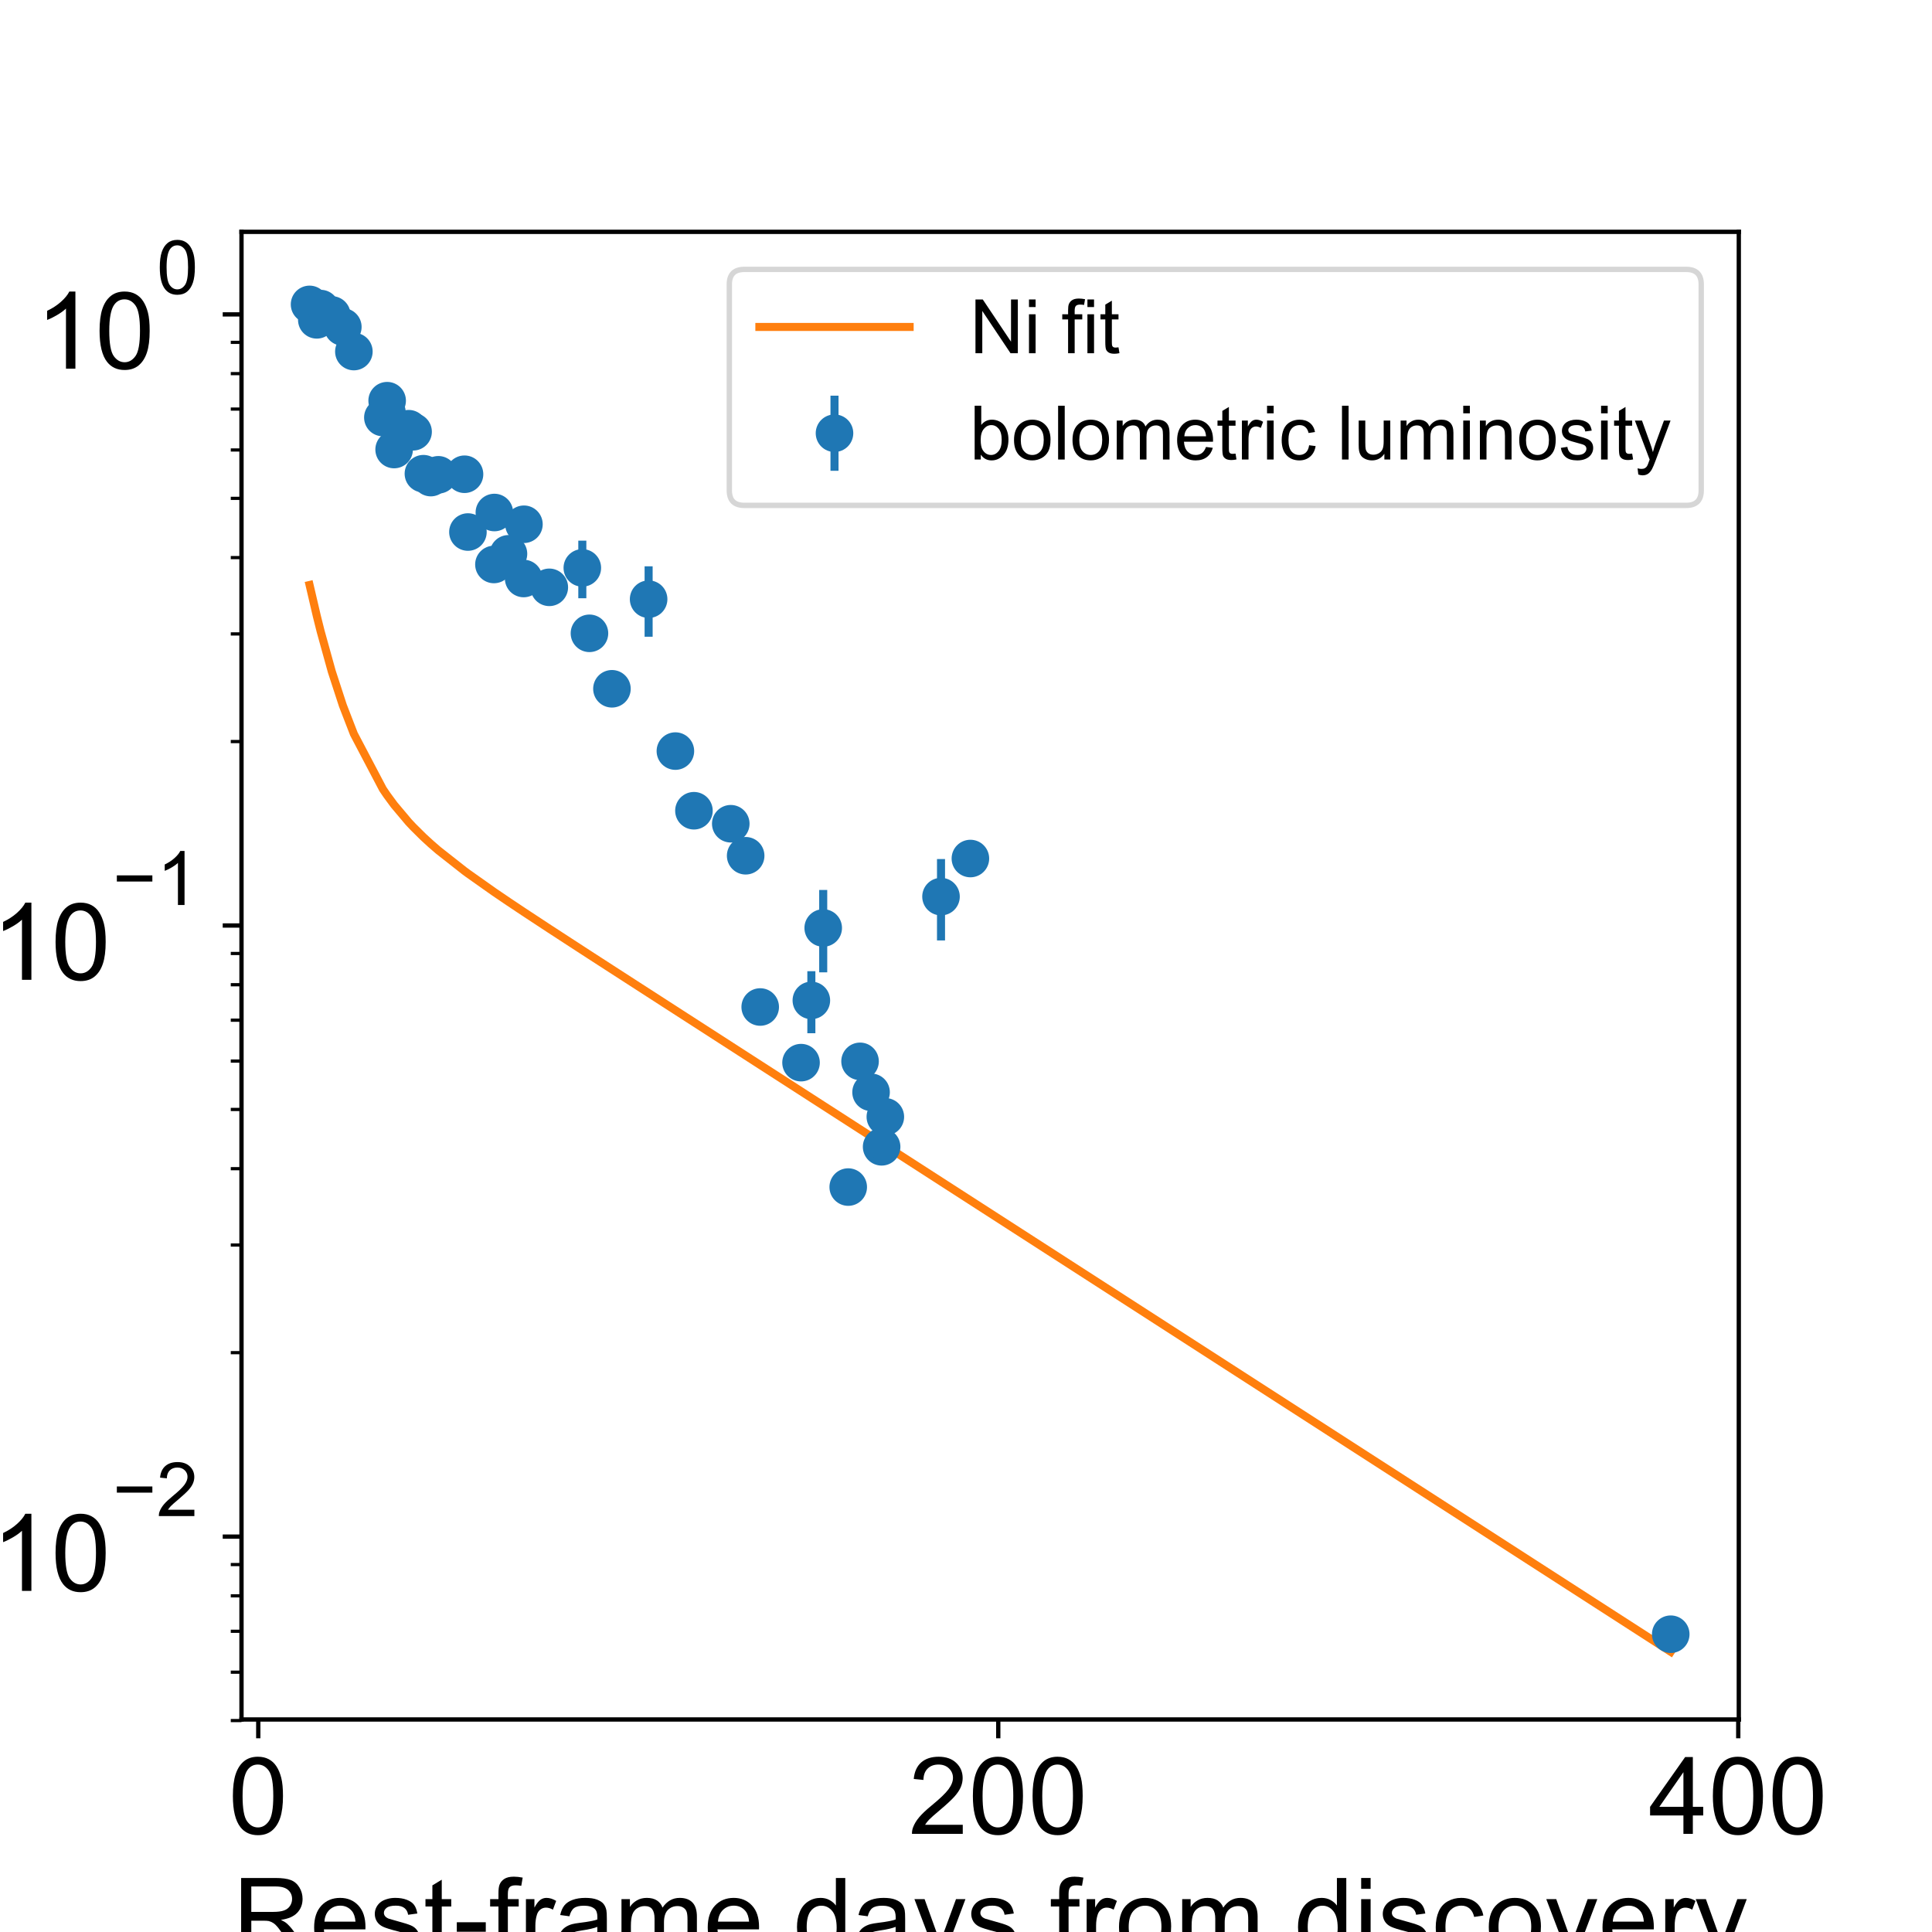 <?xml version="1.0" encoding="utf-8" standalone="no"?>
<!DOCTYPE svg PUBLIC "-//W3C//DTD SVG 1.1//EN"
  "http://www.w3.org/Graphics/SVG/1.1/DTD/svg11.dtd">
<!-- Created with matplotlib (https://matplotlib.org/) -->
<svg height="360pt" version="1.1" viewBox="0 0 360 360" width="360pt" xmlns="http://www.w3.org/2000/svg" xmlns:xlink="http://www.w3.org/1999/xlink">
 <defs>
  <style type="text/css">
*{stroke-linecap:butt;stroke-linejoin:round;}
  </style>
 </defs>
 <g id="figure_1">
  <g id="patch_1">
   <path d="M 0 360 
L 360 360 
L 360 0 
L 0 0 
z
" style="fill:#ffffff;"/>
  </g>
  <g id="axes_1">
   <g id="patch_2">
    <path d="M 45 320.4 
L 324 320.4 
L 324 43.2 
L 45 43.2 
z
" style="fill:#ffffff;"/>
   </g>
   <g id="matplotlib.axis_1">
    <g id="xtick_1">
     <g id="line2d_1">
      <defs>
       <path d="M 0 0 
L 0 3.5 
" id="mf3ae9369d7" style="stroke:#000000;stroke-width:0.8;"/>
      </defs>
      <g>
       <use style="stroke:#000000;stroke-width:0.8;" x="48.124" xlink:href="#mf3ae9369d7" y="320.4"/>
      </g>
     </g>
     <g id="text_1">
      <!-- 0 -->
      <defs>
       <path d="M 4.156 35.297 
Q 4.156 48 6.766 55.734 
Q 9.375 63.484 14.516 67.672 
Q 19.672 71.875 27.484 71.875 
Q 33.25 71.875 37.594 69.547 
Q 41.938 67.234 44.766 62.859 
Q 47.609 58.5 49.219 52.219 
Q 50.828 45.953 50.828 35.297 
Q 50.828 22.703 48.234 14.969 
Q 45.656 7.234 40.5 3 
Q 35.359 -1.219 27.484 -1.219 
Q 17.141 -1.219 11.234 6.203 
Q 4.156 15.141 4.156 35.297 
z
M 13.188 35.297 
Q 13.188 17.672 17.312 11.828 
Q 21.438 6 27.484 6 
Q 33.547 6 37.672 11.859 
Q 41.797 17.719 41.797 35.297 
Q 41.797 52.984 37.672 58.781 
Q 33.547 64.594 27.391 64.594 
Q 21.344 64.594 17.719 59.469 
Q 13.188 52.938 13.188 35.297 
z
" id="ArialMT-48"/>
      </defs>
      <g transform="translate(42.564 341.716)scale(0.2 -0.2)">
       <use xlink:href="#ArialMT-48"/>
      </g>
     </g>
    </g>
    <g id="xtick_2">
     <g id="line2d_2">
      <g>
       <use style="stroke:#000000;stroke-width:0.8;" x="186.011" xlink:href="#mf3ae9369d7" y="320.4"/>
      </g>
     </g>
     <g id="text_2">
      <!-- 200 -->
      <defs>
       <path d="M 50.344 8.453 
L 50.344 0 
L 3.031 0 
Q 2.938 3.172 4.047 6.109 
Q 5.859 10.938 9.828 15.625 
Q 13.812 20.312 21.344 26.469 
Q 33.016 36.031 37.109 41.625 
Q 41.219 47.219 41.219 52.203 
Q 41.219 57.422 37.469 61 
Q 33.734 64.594 27.734 64.594 
Q 21.391 64.594 17.578 60.781 
Q 13.766 56.984 13.719 50.25 
L 4.688 51.172 
Q 5.609 61.281 11.656 66.578 
Q 17.719 71.875 27.938 71.875 
Q 38.234 71.875 44.234 66.156 
Q 50.25 60.453 50.25 52 
Q 50.25 47.703 48.484 43.547 
Q 46.734 39.406 42.656 34.812 
Q 38.578 30.219 29.109 22.219 
Q 21.188 15.578 18.938 13.203 
Q 16.703 10.844 15.234 8.453 
z
" id="ArialMT-50"/>
      </defs>
      <g transform="translate(169.328 341.716)scale(0.2 -0.2)">
       <use xlink:href="#ArialMT-50"/>
       <use x="55.615" xlink:href="#ArialMT-48"/>
       <use x="111.23" xlink:href="#ArialMT-48"/>
      </g>
     </g>
    </g>
    <g id="xtick_3">
     <g id="line2d_3">
      <g>
       <use style="stroke:#000000;stroke-width:0.8;" x="323.898" xlink:href="#mf3ae9369d7" y="320.4"/>
      </g>
     </g>
     <g id="text_3">
      <!-- 400 -->
      <defs>
       <path d="M 32.328 0 
L 32.328 17.141 
L 1.266 17.141 
L 1.266 25.203 
L 33.938 71.578 
L 41.109 71.578 
L 41.109 25.203 
L 50.781 25.203 
L 50.781 17.141 
L 41.109 17.141 
L 41.109 0 
z
M 32.328 25.203 
L 32.328 57.469 
L 9.906 25.203 
z
" id="ArialMT-52"/>
      </defs>
      <g transform="translate(307.215 341.716)scale(0.2 -0.2)">
       <use xlink:href="#ArialMT-52"/>
       <use x="55.615" xlink:href="#ArialMT-48"/>
       <use x="111.23" xlink:href="#ArialMT-48"/>
      </g>
     </g>
    </g>
    <g id="text_4">
     <!-- Rest-frame days from discovery -->
     <defs>
      <path d="M 7.859 0 
L 7.859 71.578 
L 39.594 71.578 
Q 49.172 71.578 54.141 69.641 
Q 59.125 67.719 62.109 62.828 
Q 65.094 57.953 65.094 52.047 
Q 65.094 44.438 60.156 39.203 
Q 55.219 33.984 44.922 32.562 
Q 48.688 30.766 50.641 29 
Q 54.781 25.203 58.5 19.484 
L 70.953 0 
L 59.031 0 
L 49.562 14.891 
Q 45.406 21.344 42.719 24.75 
Q 40.047 28.172 37.922 29.531 
Q 35.797 30.906 33.594 31.453 
Q 31.984 31.781 28.328 31.781 
L 17.328 31.781 
L 17.328 0 
z
M 17.328 39.984 
L 37.703 39.984 
Q 44.188 39.984 47.844 41.328 
Q 51.516 42.672 53.422 45.625 
Q 55.328 48.578 55.328 52.047 
Q 55.328 57.125 51.641 60.391 
Q 47.953 63.672 39.984 63.672 
L 17.328 63.672 
z
" id="ArialMT-82"/>
      <path d="M 42.094 16.703 
L 51.172 15.578 
Q 49.031 7.625 43.219 3.219 
Q 37.406 -1.172 28.375 -1.172 
Q 17 -1.172 10.328 5.828 
Q 3.656 12.844 3.656 25.484 
Q 3.656 38.578 10.391 45.797 
Q 17.141 53.031 27.875 53.031 
Q 38.281 53.031 44.875 45.953 
Q 51.469 38.875 51.469 26.031 
Q 51.469 25.25 51.422 23.688 
L 12.75 23.688 
Q 13.234 15.141 17.578 10.594 
Q 21.922 6.062 28.422 6.062 
Q 33.25 6.062 36.672 8.594 
Q 40.094 11.141 42.094 16.703 
z
M 13.234 30.906 
L 42.188 30.906 
Q 41.609 37.453 38.875 40.719 
Q 34.672 45.797 27.984 45.797 
Q 21.922 45.797 17.797 41.75 
Q 13.672 37.703 13.234 30.906 
z
" id="ArialMT-101"/>
      <path d="M 3.078 15.484 
L 11.766 16.844 
Q 12.5 11.625 15.844 8.844 
Q 19.188 6.062 25.203 6.062 
Q 31.25 6.062 34.172 8.516 
Q 37.109 10.984 37.109 14.312 
Q 37.109 17.281 34.516 19 
Q 32.719 20.172 25.531 21.969 
Q 15.875 24.422 12.141 26.203 
Q 8.406 27.984 6.469 31.125 
Q 4.547 34.281 4.547 38.094 
Q 4.547 41.547 6.125 44.5 
Q 7.719 47.469 10.453 49.422 
Q 12.5 50.922 16.031 51.969 
Q 19.578 53.031 23.641 53.031 
Q 29.734 53.031 34.344 51.266 
Q 38.969 49.516 41.156 46.5 
Q 43.359 43.5 44.188 38.484 
L 35.594 37.312 
Q 35.016 41.312 32.203 43.547 
Q 29.391 45.797 24.266 45.797 
Q 18.219 45.797 15.625 43.797 
Q 13.031 41.797 13.031 39.109 
Q 13.031 37.406 14.109 36.031 
Q 15.188 34.625 17.484 33.688 
Q 18.797 33.203 25.25 31.453 
Q 34.578 28.953 38.25 27.359 
Q 41.938 25.781 44.031 22.75 
Q 46.141 19.734 46.141 15.234 
Q 46.141 10.844 43.578 6.953 
Q 41.016 3.078 36.172 0.953 
Q 31.344 -1.172 25.25 -1.172 
Q 15.141 -1.172 9.844 3.031 
Q 4.547 7.234 3.078 15.484 
z
" id="ArialMT-115"/>
      <path d="M 25.781 7.859 
L 27.047 0.094 
Q 23.344 -0.688 20.406 -0.688 
Q 15.625 -0.688 12.984 0.828 
Q 10.359 2.344 9.281 4.812 
Q 8.203 7.281 8.203 15.188 
L 8.203 45.016 
L 1.766 45.016 
L 1.766 51.859 
L 8.203 51.859 
L 8.203 64.703 
L 16.938 69.969 
L 16.938 51.859 
L 25.781 51.859 
L 25.781 45.016 
L 16.938 45.016 
L 16.938 14.703 
Q 16.938 10.938 17.406 9.859 
Q 17.875 8.797 18.922 8.156 
Q 19.969 7.516 21.922 7.516 
Q 23.391 7.516 25.781 7.859 
z
" id="ArialMT-116"/>
      <path d="M 3.172 21.484 
L 3.172 30.328 
L 30.172 30.328 
L 30.172 21.484 
z
" id="ArialMT-45"/>
      <path d="M 8.688 0 
L 8.688 45.016 
L 0.922 45.016 
L 0.922 51.859 
L 8.688 51.859 
L 8.688 57.375 
Q 8.688 62.594 9.625 65.141 
Q 10.891 68.562 14.078 70.672 
Q 17.281 72.797 23.047 72.797 
Q 26.766 72.797 31.25 71.922 
L 29.938 64.266 
Q 27.203 64.75 24.75 64.75 
Q 20.75 64.75 19.094 63.031 
Q 17.438 61.328 17.438 56.641 
L 17.438 51.859 
L 27.547 51.859 
L 27.547 45.016 
L 17.438 45.016 
L 17.438 0 
z
" id="ArialMT-102"/>
      <path d="M 6.5 0 
L 6.5 51.859 
L 14.406 51.859 
L 14.406 44 
Q 17.438 49.516 20 51.266 
Q 22.562 53.031 25.641 53.031 
Q 30.078 53.031 34.672 50.203 
L 31.641 42.047 
Q 28.422 43.953 25.203 43.953 
Q 22.312 43.953 20.016 42.219 
Q 17.719 40.484 16.75 37.406 
Q 15.281 32.719 15.281 27.156 
L 15.281 0 
z
" id="ArialMT-114"/>
      <path d="M 40.438 6.391 
Q 35.547 2.25 31.031 0.531 
Q 26.516 -1.172 21.344 -1.172 
Q 12.797 -1.172 8.203 3 
Q 3.609 7.172 3.609 13.672 
Q 3.609 17.484 5.344 20.625 
Q 7.078 23.781 9.891 25.688 
Q 12.703 27.594 16.219 28.562 
Q 18.797 29.25 24.031 29.891 
Q 34.672 31.156 39.703 32.906 
Q 39.75 34.719 39.75 35.203 
Q 39.75 40.578 37.25 42.781 
Q 33.891 45.75 27.25 45.75 
Q 21.047 45.75 18.094 43.578 
Q 15.141 41.406 13.719 35.891 
L 5.125 37.062 
Q 6.297 42.578 8.984 45.969 
Q 11.672 49.359 16.75 51.188 
Q 21.828 53.031 28.516 53.031 
Q 35.156 53.031 39.297 51.469 
Q 43.453 49.906 45.406 47.531 
Q 47.359 45.172 48.141 41.547 
Q 48.578 39.312 48.578 33.453 
L 48.578 21.734 
Q 48.578 9.469 49.141 6.219 
Q 49.703 2.984 51.375 0 
L 42.188 0 
Q 40.828 2.734 40.438 6.391 
z
M 39.703 26.031 
Q 34.906 24.078 25.344 22.703 
Q 19.922 21.922 17.672 20.938 
Q 15.438 19.969 14.203 18.094 
Q 12.984 16.219 12.984 13.922 
Q 12.984 10.406 15.641 8.062 
Q 18.312 5.719 23.438 5.719 
Q 28.516 5.719 32.469 7.938 
Q 36.422 10.156 38.281 14.016 
Q 39.703 17 39.703 22.797 
z
" id="ArialMT-97"/>
      <path d="M 6.594 0 
L 6.594 51.859 
L 14.453 51.859 
L 14.453 44.578 
Q 16.891 48.391 20.938 50.703 
Q 25 53.031 30.172 53.031 
Q 35.938 53.031 39.625 50.641 
Q 43.312 48.25 44.828 43.953 
Q 50.984 53.031 60.844 53.031 
Q 68.562 53.031 72.703 48.75 
Q 76.859 44.484 76.859 35.594 
L 76.859 0 
L 68.109 0 
L 68.109 32.672 
Q 68.109 37.938 67.25 40.25 
Q 66.406 42.578 64.156 43.984 
Q 61.922 45.406 58.891 45.406 
Q 53.422 45.406 49.797 41.766 
Q 46.188 38.141 46.188 30.125 
L 46.188 0 
L 37.406 0 
L 37.406 33.688 
Q 37.406 39.547 35.25 42.469 
Q 33.109 45.406 28.219 45.406 
Q 24.516 45.406 21.359 43.453 
Q 18.219 41.5 16.797 37.734 
Q 15.375 33.984 15.375 26.906 
L 15.375 0 
z
" id="ArialMT-109"/>
      <path id="ArialMT-32"/>
      <path d="M 40.234 0 
L 40.234 6.547 
Q 35.297 -1.172 25.734 -1.172 
Q 19.531 -1.172 14.328 2.25 
Q 9.125 5.672 6.266 11.797 
Q 3.422 17.922 3.422 25.875 
Q 3.422 33.641 6 39.969 
Q 8.594 46.297 13.766 49.656 
Q 18.953 53.031 25.344 53.031 
Q 30.031 53.031 33.688 51.047 
Q 37.359 49.078 39.656 45.906 
L 39.656 71.578 
L 48.391 71.578 
L 48.391 0 
z
M 12.453 25.875 
Q 12.453 15.922 16.641 10.984 
Q 20.844 6.062 26.562 6.062 
Q 32.328 6.062 36.344 10.766 
Q 40.375 15.484 40.375 25.141 
Q 40.375 35.797 36.266 40.766 
Q 32.172 45.75 26.172 45.75 
Q 20.312 45.75 16.375 40.969 
Q 12.453 36.188 12.453 25.875 
z
" id="ArialMT-100"/>
      <path d="M 6.203 -19.969 
L 5.219 -11.719 
Q 8.109 -12.5 10.25 -12.5 
Q 13.188 -12.5 14.938 -11.516 
Q 16.703 -10.547 17.828 -8.797 
Q 18.656 -7.469 20.516 -2.25 
Q 20.75 -1.516 21.297 -0.094 
L 1.609 51.859 
L 11.078 51.859 
L 21.875 21.828 
Q 23.969 16.109 25.641 9.812 
Q 27.156 15.875 29.25 21.625 
L 40.328 51.859 
L 49.125 51.859 
L 29.391 -0.875 
Q 26.219 -9.422 24.469 -12.641 
Q 22.125 -17 19.094 -19.016 
Q 16.062 -21.047 11.859 -21.047 
Q 9.328 -21.047 6.203 -19.969 
z
" id="ArialMT-121"/>
      <path d="M 3.328 25.922 
Q 3.328 40.328 11.328 47.266 
Q 18.016 53.031 27.641 53.031 
Q 38.328 53.031 45.109 46.016 
Q 51.906 39.016 51.906 26.656 
Q 51.906 16.656 48.906 10.906 
Q 45.906 5.172 40.156 2 
Q 34.422 -1.172 27.641 -1.172 
Q 16.75 -1.172 10.031 5.812 
Q 3.328 12.797 3.328 25.922 
z
M 12.359 25.922 
Q 12.359 15.969 16.703 11.016 
Q 21.047 6.062 27.641 6.062 
Q 34.188 6.062 38.531 11.031 
Q 42.875 16.016 42.875 26.219 
Q 42.875 35.844 38.5 40.797 
Q 34.125 45.75 27.641 45.75 
Q 21.047 45.75 16.703 40.812 
Q 12.359 35.891 12.359 25.922 
z
" id="ArialMT-111"/>
      <path d="M 6.641 61.469 
L 6.641 71.578 
L 15.438 71.578 
L 15.438 61.469 
z
M 6.641 0 
L 6.641 51.859 
L 15.438 51.859 
L 15.438 0 
z
" id="ArialMT-105"/>
      <path d="M 40.438 19 
L 49.078 17.875 
Q 47.656 8.938 41.812 3.875 
Q 35.984 -1.172 27.484 -1.172 
Q 16.844 -1.172 10.375 5.781 
Q 3.906 12.75 3.906 25.734 
Q 3.906 34.125 6.688 40.422 
Q 9.469 46.734 15.156 49.875 
Q 20.844 53.031 27.547 53.031 
Q 35.984 53.031 41.359 48.75 
Q 46.734 44.484 48.25 36.625 
L 39.703 35.297 
Q 38.484 40.531 35.375 43.156 
Q 32.281 45.797 27.875 45.797 
Q 21.234 45.797 17.078 41.031 
Q 12.938 36.281 12.938 25.984 
Q 12.938 15.531 16.938 10.797 
Q 20.953 6.062 27.391 6.062 
Q 32.562 6.062 36.031 9.234 
Q 39.5 12.406 40.438 19 
z
" id="ArialMT-99"/>
      <path d="M 21 0 
L 1.266 51.859 
L 10.547 51.859 
L 21.688 20.797 
Q 23.484 15.766 25 10.359 
Q 26.172 14.453 28.266 20.219 
L 39.797 51.859 
L 48.828 51.859 
L 29.203 0 
z
" id="ArialMT-118"/>
     </defs>
     <g transform="translate(43.361 364.25)scale(0.2 -0.2)">
      <use xlink:href="#ArialMT-82"/>
      <use x="72.217" xlink:href="#ArialMT-101"/>
      <use x="127.832" xlink:href="#ArialMT-115"/>
      <use x="177.832" xlink:href="#ArialMT-116"/>
      <use x="205.615" xlink:href="#ArialMT-45"/>
      <use x="238.916" xlink:href="#ArialMT-102"/>
      <use x="266.699" xlink:href="#ArialMT-114"/>
      <use x="300" xlink:href="#ArialMT-97"/>
      <use x="355.615" xlink:href="#ArialMT-109"/>
      <use x="438.916" xlink:href="#ArialMT-101"/>
      <use x="494.531" xlink:href="#ArialMT-32"/>
      <use x="522.314" xlink:href="#ArialMT-100"/>
      <use x="577.93" xlink:href="#ArialMT-97"/>
      <use x="633.545" xlink:href="#ArialMT-121"/>
      <use x="683.545" xlink:href="#ArialMT-115"/>
      <use x="733.545" xlink:href="#ArialMT-32"/>
      <use x="761.328" xlink:href="#ArialMT-102"/>
      <use x="789.111" xlink:href="#ArialMT-114"/>
      <use x="822.412" xlink:href="#ArialMT-111"/>
      <use x="878.027" xlink:href="#ArialMT-109"/>
      <use x="961.328" xlink:href="#ArialMT-32"/>
      <use x="989.111" xlink:href="#ArialMT-100"/>
      <use x="1044.727" xlink:href="#ArialMT-105"/>
      <use x="1066.943" xlink:href="#ArialMT-115"/>
      <use x="1116.943" xlink:href="#ArialMT-99"/>
      <use x="1166.943" xlink:href="#ArialMT-111"/>
      <use x="1222.559" xlink:href="#ArialMT-118"/>
      <use x="1272.559" xlink:href="#ArialMT-101"/>
      <use x="1328.174" xlink:href="#ArialMT-114"/>
      <use x="1361.475" xlink:href="#ArialMT-121"/>
     </g>
    </g>
   </g>
   <g id="matplotlib.axis_2">
    <g id="ytick_1">
     <g id="line2d_4">
      <defs>
       <path d="M 0 0 
L -3.5 0 
" id="m40a8a425b5" style="stroke:#000000;stroke-width:0.8;"/>
      </defs>
      <g>
       <use style="stroke:#000000;stroke-width:0.8;" x="45" xlink:href="#m40a8a425b5" y="286.324"/>
      </g>
     </g>
     <g id="text_5">
      <!-- $\mathdefault{10^{-2}}$ -->
      <defs>
       <path d="M 37.25 0 
L 28.469 0 
L 28.469 56 
Q 25.297 52.984 20.141 49.953 
Q 14.984 46.922 10.891 45.406 
L 10.891 53.906 
Q 18.266 57.375 23.781 62.297 
Q 29.297 67.234 31.594 71.875 
L 37.25 71.875 
z
" id="ArialMT-49"/>
       <path d="M 52.828 31.203 
L 5.562 31.203 
L 5.562 39.406 
L 52.828 39.406 
z
" id="ArialMT-8722"/>
      </defs>
      <g transform="translate(-1.6 296.637)scale(0.2 -0.2)">
       <use transform="translate(0 0.994)" xlink:href="#ArialMT-49"/>
       <use transform="translate(55.615 0.994)" xlink:href="#ArialMT-48"/>
       <use transform="translate(112.973 70.688)scale(0.7)" xlink:href="#ArialMT-8722"/>
       <use transform="translate(153.852 70.688)scale(0.7)" xlink:href="#ArialMT-50"/>
      </g>
     </g>
    </g>
    <g id="ytick_2">
     <g id="line2d_5">
      <g>
       <use style="stroke:#000000;stroke-width:0.8;" x="45" xlink:href="#m40a8a425b5" y="172.454"/>
      </g>
     </g>
     <g id="text_6">
      <!-- $\mathdefault{10^{-1}}$ -->
      <g transform="translate(-1.6 182.767)scale(0.2 -0.2)">
       <use transform="translate(0 0.994)" xlink:href="#ArialMT-49"/>
       <use transform="translate(55.615 0.994)" xlink:href="#ArialMT-48"/>
       <use transform="translate(112.973 70.688)scale(0.7)" xlink:href="#ArialMT-8722"/>
       <use transform="translate(153.852 70.688)scale(0.7)" xlink:href="#ArialMT-49"/>
      </g>
     </g>
    </g>
    <g id="ytick_3">
     <g id="line2d_6">
      <g>
       <use style="stroke:#000000;stroke-width:0.8;" x="45" xlink:href="#m40a8a425b5" y="58.584"/>
      </g>
     </g>
     <g id="text_7">
      <!-- $\mathdefault{10^{0}}$ -->
      <g transform="translate(6.6 68.897)scale(0.2 -0.2)">
       <use transform="translate(0 0.994)" xlink:href="#ArialMT-49"/>
       <use transform="translate(55.615 0.994)" xlink:href="#ArialMT-48"/>
       <use transform="translate(112.973 70.688)scale(0.7)" xlink:href="#ArialMT-48"/>
      </g>
     </g>
    </g>
    <g id="ytick_4">
     <g id="line2d_7">
      <defs>
       <path d="M 0 0 
L -2 0 
" id="m609a74528f" style="stroke:#000000;stroke-width:0.6;"/>
      </defs>
      <g>
       <use style="stroke:#000000;stroke-width:0.6;" x="45" xlink:href="#m609a74528f" y="320.603"/>
      </g>
     </g>
    </g>
    <g id="ytick_5">
     <g id="line2d_8">
      <g>
       <use style="stroke:#000000;stroke-width:0.6;" x="45" xlink:href="#m609a74528f" y="311.586"/>
      </g>
     </g>
    </g>
    <g id="ytick_6">
     <g id="line2d_9">
      <g>
       <use style="stroke:#000000;stroke-width:0.6;" x="45" xlink:href="#m609a74528f" y="303.963"/>
      </g>
     </g>
    </g>
    <g id="ytick_7">
     <g id="line2d_10">
      <g>
       <use style="stroke:#000000;stroke-width:0.6;" x="45" xlink:href="#m609a74528f" y="297.36"/>
      </g>
     </g>
    </g>
    <g id="ytick_8">
     <g id="line2d_11">
      <g>
       <use style="stroke:#000000;stroke-width:0.6;" x="45" xlink:href="#m609a74528f" y="291.535"/>
      </g>
     </g>
    </g>
    <g id="ytick_9">
     <g id="line2d_12">
      <g>
       <use style="stroke:#000000;stroke-width:0.6;" x="45" xlink:href="#m609a74528f" y="252.046"/>
      </g>
     </g>
    </g>
    <g id="ytick_10">
     <g id="line2d_13">
      <g>
       <use style="stroke:#000000;stroke-width:0.6;" x="45" xlink:href="#m609a74528f" y="231.994"/>
      </g>
     </g>
    </g>
    <g id="ytick_11">
     <g id="line2d_14">
      <g>
       <use style="stroke:#000000;stroke-width:0.6;" x="45" xlink:href="#m609a74528f" y="217.768"/>
      </g>
     </g>
    </g>
    <g id="ytick_12">
     <g id="line2d_15">
      <g>
       <use style="stroke:#000000;stroke-width:0.6;" x="45" xlink:href="#m609a74528f" y="206.733"/>
      </g>
     </g>
    </g>
    <g id="ytick_13">
     <g id="line2d_16">
      <g>
       <use style="stroke:#000000;stroke-width:0.6;" x="45" xlink:href="#m609a74528f" y="197.716"/>
      </g>
     </g>
    </g>
    <g id="ytick_14">
     <g id="line2d_17">
      <g>
       <use style="stroke:#000000;stroke-width:0.6;" x="45" xlink:href="#m609a74528f" y="190.093"/>
      </g>
     </g>
    </g>
    <g id="ytick_15">
     <g id="line2d_18">
      <g>
       <use style="stroke:#000000;stroke-width:0.6;" x="45" xlink:href="#m609a74528f" y="183.489"/>
      </g>
     </g>
    </g>
    <g id="ytick_16">
     <g id="line2d_19">
      <g>
       <use style="stroke:#000000;stroke-width:0.6;" x="45" xlink:href="#m609a74528f" y="177.665"/>
      </g>
     </g>
    </g>
    <g id="ytick_17">
     <g id="line2d_20">
      <g>
       <use style="stroke:#000000;stroke-width:0.6;" x="45" xlink:href="#m609a74528f" y="138.176"/>
      </g>
     </g>
    </g>
    <g id="ytick_18">
     <g id="line2d_21">
      <g>
       <use style="stroke:#000000;stroke-width:0.6;" x="45" xlink:href="#m609a74528f" y="118.124"/>
      </g>
     </g>
    </g>
    <g id="ytick_19">
     <g id="line2d_22">
      <g>
       <use style="stroke:#000000;stroke-width:0.6;" x="45" xlink:href="#m609a74528f" y="103.898"/>
      </g>
     </g>
    </g>
    <g id="ytick_20">
     <g id="line2d_23">
      <g>
       <use style="stroke:#000000;stroke-width:0.6;" x="45" xlink:href="#m609a74528f" y="92.862"/>
      </g>
     </g>
    </g>
    <g id="ytick_21">
     <g id="line2d_24">
      <g>
       <use style="stroke:#000000;stroke-width:0.6;" x="45" xlink:href="#m609a74528f" y="83.846"/>
      </g>
     </g>
    </g>
    <g id="ytick_22">
     <g id="line2d_25">
      <g>
       <use style="stroke:#000000;stroke-width:0.6;" x="45" xlink:href="#m609a74528f" y="76.223"/>
      </g>
     </g>
    </g>
    <g id="ytick_23">
     <g id="line2d_26">
      <g>
       <use style="stroke:#000000;stroke-width:0.6;" x="45" xlink:href="#m609a74528f" y="69.619"/>
      </g>
     </g>
    </g>
    <g id="ytick_24">
     <g id="line2d_27">
      <g>
       <use style="stroke:#000000;stroke-width:0.6;" x="45" xlink:href="#m609a74528f" y="63.794"/>
      </g>
     </g>
    </g>
    <g id="text_8">
     <!-- bolometric luminosity (10^43 erg/s) -->
     <defs>
      <path d="M 14.703 0 
L 6.547 0 
L 6.547 71.578 
L 15.328 71.578 
L 15.328 46.047 
Q 20.906 53.031 29.547 53.031 
Q 34.328 53.031 38.594 51.094 
Q 42.875 49.172 45.625 45.672 
Q 48.391 42.188 49.953 37.25 
Q 51.516 32.328 51.516 26.703 
Q 51.516 13.375 44.922 6.094 
Q 38.328 -1.172 29.109 -1.172 
Q 19.922 -1.172 14.703 6.5 
z
M 14.594 26.312 
Q 14.594 17 17.141 12.844 
Q 21.297 6.062 28.375 6.062 
Q 34.125 6.062 38.328 11.062 
Q 42.531 16.062 42.531 25.984 
Q 42.531 36.141 38.5 40.969 
Q 34.469 45.797 28.766 45.797 
Q 23 45.797 18.797 40.797 
Q 14.594 35.797 14.594 26.312 
z
" id="ArialMT-98"/>
      <path d="M 6.391 0 
L 6.391 71.578 
L 15.188 71.578 
L 15.188 0 
z
" id="ArialMT-108"/>
      <path d="M 40.578 0 
L 40.578 7.625 
Q 34.516 -1.172 24.125 -1.172 
Q 19.531 -1.172 15.547 0.578 
Q 11.578 2.344 9.641 5 
Q 7.719 7.672 6.938 11.531 
Q 6.391 14.109 6.391 19.734 
L 6.391 51.859 
L 15.188 51.859 
L 15.188 23.094 
Q 15.188 16.219 15.719 13.812 
Q 16.547 10.359 19.234 8.375 
Q 21.922 6.391 25.875 6.391 
Q 29.828 6.391 33.297 8.422 
Q 36.766 10.453 38.203 13.938 
Q 39.656 17.438 39.656 24.078 
L 39.656 51.859 
L 48.438 51.859 
L 48.438 0 
z
" id="ArialMT-117"/>
      <path d="M 6.594 0 
L 6.594 51.859 
L 14.5 51.859 
L 14.5 44.484 
Q 20.219 53.031 31 53.031 
Q 35.688 53.031 39.625 51.344 
Q 43.562 49.656 45.516 46.922 
Q 47.469 44.188 48.25 40.438 
Q 48.734 37.984 48.734 31.891 
L 48.734 0 
L 39.938 0 
L 39.938 31.547 
Q 39.938 36.922 38.906 39.578 
Q 37.891 42.234 35.281 43.812 
Q 32.672 45.406 29.156 45.406 
Q 23.531 45.406 19.453 41.844 
Q 15.375 38.281 15.375 28.328 
L 15.375 0 
z
" id="ArialMT-110"/>
      <path d="M 23.391 -21.047 
Q 16.109 -11.859 11.078 0.438 
Q 6.062 12.75 6.062 25.922 
Q 6.062 37.547 9.812 48.188 
Q 14.203 60.547 23.391 72.797 
L 29.688 72.797 
Q 23.781 62.641 21.875 58.297 
Q 18.891 51.562 17.188 44.234 
Q 15.094 35.109 15.094 25.875 
Q 15.094 2.391 29.688 -21.047 
z
" id="ArialMT-40"/>
      <path d="M 11.672 33.688 
L 2.641 33.688 
L 19.875 72.797 
L 26.953 72.797 
L 44.281 33.688 
L 35.453 33.688 
L 23.391 62.844 
z
" id="ArialMT-94"/>
      <path d="M 4.203 18.891 
L 12.984 20.062 
Q 14.5 12.594 18.141 9.297 
Q 21.781 6 27 6 
Q 33.203 6 37.469 10.297 
Q 41.75 14.594 41.75 20.953 
Q 41.75 27 37.797 30.922 
Q 33.844 34.859 27.734 34.859 
Q 25.25 34.859 21.531 33.891 
L 22.516 41.609 
Q 23.391 41.5 23.922 41.5 
Q 29.547 41.5 34.031 44.422 
Q 38.531 47.359 38.531 53.469 
Q 38.531 58.297 35.25 61.469 
Q 31.984 64.656 26.812 64.656 
Q 21.688 64.656 18.266 61.422 
Q 14.844 58.203 13.875 51.766 
L 5.078 53.328 
Q 6.688 62.156 12.391 67.016 
Q 18.109 71.875 26.609 71.875 
Q 32.469 71.875 37.391 69.359 
Q 42.328 66.844 44.938 62.5 
Q 47.562 58.156 47.562 53.266 
Q 47.562 48.641 45.062 44.828 
Q 42.578 41.016 37.703 38.766 
Q 44.047 37.312 47.562 32.688 
Q 51.078 28.078 51.078 21.141 
Q 51.078 11.766 44.234 5.25 
Q 37.406 -1.266 26.953 -1.266 
Q 17.531 -1.266 11.297 4.344 
Q 5.078 9.969 4.203 18.891 
z
" id="ArialMT-51"/>
      <path d="M 4.984 -4.297 
L 13.531 -5.562 
Q 14.062 -9.516 16.5 -11.328 
Q 19.781 -13.766 25.438 -13.766 
Q 31.547 -13.766 34.859 -11.328 
Q 38.188 -8.891 39.359 -4.5 
Q 40.047 -1.812 39.984 6.781 
Q 34.234 0 25.641 0 
Q 14.938 0 9.078 7.719 
Q 3.219 15.438 3.219 26.219 
Q 3.219 33.641 5.906 39.906 
Q 8.594 46.188 13.688 49.609 
Q 18.797 53.031 25.688 53.031 
Q 34.859 53.031 40.828 45.609 
L 40.828 51.859 
L 48.922 51.859 
L 48.922 7.031 
Q 48.922 -5.078 46.453 -10.125 
Q 44 -15.188 38.641 -18.109 
Q 33.297 -21.047 25.484 -21.047 
Q 16.219 -21.047 10.5 -16.875 
Q 4.781 -12.703 4.984 -4.297 
z
M 12.25 26.859 
Q 12.25 16.656 16.297 11.969 
Q 20.359 7.281 26.469 7.281 
Q 32.516 7.281 36.609 11.938 
Q 40.719 16.609 40.719 26.562 
Q 40.719 36.078 36.5 40.906 
Q 32.281 45.75 26.312 45.75 
Q 20.453 45.75 16.344 40.984 
Q 12.25 36.234 12.25 26.859 
z
" id="ArialMT-103"/>
      <path d="M 0 -1.219 
L 20.75 72.797 
L 27.781 72.797 
L 7.078 -1.219 
z
" id="ArialMT-47"/>
      <path d="M 12.359 -21.047 
L 6.062 -21.047 
Q 20.656 2.391 20.656 25.875 
Q 20.656 35.062 18.562 44.094 
Q 16.891 51.422 13.922 58.156 
Q 12.016 62.547 6.062 72.797 
L 12.359 72.797 
Q 21.531 60.547 25.922 48.188 
Q 29.688 37.547 29.688 25.922 
Q 29.688 12.75 24.625 0.438 
Q 19.578 -11.859 12.359 -21.047 
z
" id="ArialMT-41"/>
     </defs>
     <g transform="translate(-9.809 336.541)rotate(-90)scale(0.2 -0.2)">
      <use xlink:href="#ArialMT-98"/>
      <use x="55.615" xlink:href="#ArialMT-111"/>
      <use x="111.23" xlink:href="#ArialMT-108"/>
      <use x="133.447" xlink:href="#ArialMT-111"/>
      <use x="189.062" xlink:href="#ArialMT-109"/>
      <use x="272.363" xlink:href="#ArialMT-101"/>
      <use x="327.979" xlink:href="#ArialMT-116"/>
      <use x="355.762" xlink:href="#ArialMT-114"/>
      <use x="389.062" xlink:href="#ArialMT-105"/>
      <use x="411.279" xlink:href="#ArialMT-99"/>
      <use x="461.279" xlink:href="#ArialMT-32"/>
      <use x="489.062" xlink:href="#ArialMT-108"/>
      <use x="511.279" xlink:href="#ArialMT-117"/>
      <use x="566.895" xlink:href="#ArialMT-109"/>
      <use x="650.195" xlink:href="#ArialMT-105"/>
      <use x="672.412" xlink:href="#ArialMT-110"/>
      <use x="728.027" xlink:href="#ArialMT-111"/>
      <use x="783.643" xlink:href="#ArialMT-115"/>
      <use x="833.643" xlink:href="#ArialMT-105"/>
      <use x="855.859" xlink:href="#ArialMT-116"/>
      <use x="883.643" xlink:href="#ArialMT-121"/>
      <use x="933.643" xlink:href="#ArialMT-32"/>
      <use x="961.426" xlink:href="#ArialMT-40"/>
      <use x="994.727" xlink:href="#ArialMT-49"/>
      <use x="1050.342" xlink:href="#ArialMT-48"/>
      <use x="1105.957" xlink:href="#ArialMT-94"/>
      <use x="1152.881" xlink:href="#ArialMT-52"/>
      <use x="1208.496" xlink:href="#ArialMT-51"/>
      <use x="1264.111" xlink:href="#ArialMT-32"/>
      <use x="1291.895" xlink:href="#ArialMT-101"/>
      <use x="1347.51" xlink:href="#ArialMT-114"/>
      <use x="1380.811" xlink:href="#ArialMT-103"/>
      <use x="1436.426" xlink:href="#ArialMT-47"/>
      <use x="1464.209" xlink:href="#ArialMT-115"/>
      <use x="1514.209" xlink:href="#ArialMT-41"/>
     </g>
    </g>
   </g>
   <g id="LineCollection_1">
    <path clip-path="url(#p71cd38b3e2)" d="M 57.682 57.659 
L 57.682 55.8 
" style="fill:none;stroke:#1f77b4;stroke-width:1.5;"/>
    <path clip-path="url(#p71cd38b3e2)" d="M 59.032 60.022 
L 59.032 59.179 
" style="fill:none;stroke:#1f77b4;stroke-width:1.5;"/>
    <path clip-path="url(#p71cd38b3e2)" d="M 59.748 58.101 
L 59.748 56.904 
" style="fill:none;stroke:#1f77b4;stroke-width:1.5;"/>
    <path clip-path="url(#p71cd38b3e2)" d="M 61.822 59.377 
L 61.822 57.996 
" style="fill:none;stroke:#1f77b4;stroke-width:1.5;"/>
    <path clip-path="url(#p71cd38b3e2)" d="M 63.882 61.641 
L 63.882 60.216 
" style="fill:none;stroke:#1f77b4;stroke-width:1.5;"/>
    <path clip-path="url(#p71cd38b3e2)" d="M 65.94 66.275 
L 65.94 64.753 
" style="fill:none;stroke:#1f77b4;stroke-width:1.5;"/>
    <path clip-path="url(#p71cd38b3e2)" d="M 71.342 78.185 
L 71.342 77.418 
" style="fill:none;stroke:#1f77b4;stroke-width:1.5;"/>
    <path clip-path="url(#p71cd38b3e2)" d="M 72.095 77.252 
L 72.095 76.375 
" style="fill:none;stroke:#1f77b4;stroke-width:1.5;"/>
    <path clip-path="url(#p71cd38b3e2)" d="M 72.14 75.508 
L 72.14 73.832 
" style="fill:none;stroke:#1f77b4;stroke-width:1.5;"/>
    <path clip-path="url(#p71cd38b3e2)" d="M 73.441 84.785 
L 73.441 82.764 
" style="fill:none;stroke:#1f77b4;stroke-width:1.5;"/>
    <path clip-path="url(#p71cd38b3e2)" d="M 76.156 80.311 
L 76.156 79.461 
" style="fill:none;stroke:#1f77b4;stroke-width:1.5;"/>
    <path clip-path="url(#p71cd38b3e2)" d="M 76.974 81.232 
L 76.974 79.689 
" style="fill:none;stroke:#1f77b4;stroke-width:1.5;"/>
    <path clip-path="url(#p71cd38b3e2)" d="M 78.897 88.609 
L 78.897 87.929 
" style="fill:none;stroke:#1f77b4;stroke-width:1.5;"/>
    <path clip-path="url(#p71cd38b3e2)" d="M 80.272 89.328 
L 80.272 88.659 
" style="fill:none;stroke:#1f77b4;stroke-width:1.5;"/>
    <path clip-path="url(#p71cd38b3e2)" d="M 81.676 88.999 
L 81.676 87.951 
" style="fill:none;stroke:#1f77b4;stroke-width:1.5;"/>
    <path clip-path="url(#p71cd38b3e2)" d="M 86.556 89.153 
L 86.556 87.597 
" style="fill:none;stroke:#1f77b4;stroke-width:1.5;"/>
    <path clip-path="url(#p71cd38b3e2)" d="M 87.192 99.546 
L 87.192 98.731 
" style="fill:none;stroke:#1f77b4;stroke-width:1.5;"/>
    <path clip-path="url(#p71cd38b3e2)" d="M 92.037 105.649 
L 92.037 104.717 
" style="fill:none;stroke:#1f77b4;stroke-width:1.5;"/>
    <path clip-path="url(#p71cd38b3e2)" d="M 92.119 96.549 
L 92.119 94.47 
" style="fill:none;stroke:#1f77b4;stroke-width:1.5;"/>
    <path clip-path="url(#p71cd38b3e2)" d="M 94.746 103.866 
L 94.746 102.538 
" style="fill:none;stroke:#1f77b4;stroke-width:1.5;"/>
    <path clip-path="url(#p71cd38b3e2)" d="M 97.574 108.058 
L 97.574 107.534 
" style="fill:none;stroke:#1f77b4;stroke-width:1.5;"/>
    <path clip-path="url(#p71cd38b3e2)" d="M 97.628 98.803 
L 97.628 96.599 
" style="fill:none;stroke:#1f77b4;stroke-width:1.5;"/>
    <path clip-path="url(#p71cd38b3e2)" d="M 102.354 109.985 
L 102.354 108.901 
" style="fill:none;stroke:#1f77b4;stroke-width:1.5;"/>
    <path clip-path="url(#p71cd38b3e2)" d="M 108.507 111.476 
L 108.507 100.738 
" style="fill:none;stroke:#1f77b4;stroke-width:1.5;"/>
    <path clip-path="url(#p71cd38b3e2)" d="M 109.837 118.511 
L 109.837 117.513 
" style="fill:none;stroke:#1f77b4;stroke-width:1.5;"/>
    <path clip-path="url(#p71cd38b3e2)" d="M 114.026 128.944 
L 114.026 127.753 
" style="fill:none;stroke:#1f77b4;stroke-width:1.5;"/>
    <path clip-path="url(#p71cd38b3e2)" d="M 120.861 118.647 
L 120.861 105.52 
" style="fill:none;stroke:#1f77b4;stroke-width:1.5;"/>
    <path clip-path="url(#p71cd38b3e2)" d="M 125.849 140.307 
L 125.849 139.603 
" style="fill:none;stroke:#1f77b4;stroke-width:1.5;"/>
    <path clip-path="url(#p71cd38b3e2)" d="M 129.306 151.705 
L 129.306 150.442 
" style="fill:none;stroke:#1f77b4;stroke-width:1.5;"/>
    <path clip-path="url(#p71cd38b3e2)" d="M 136.168 153.988 
L 136.168 152.998 
" style="fill:none;stroke:#1f77b4;stroke-width:1.5;"/>
    <path clip-path="url(#p71cd38b3e2)" d="M 138.943 161.183 
L 138.943 157.79 
" style="fill:none;stroke:#1f77b4;stroke-width:1.5;"/>
    <path clip-path="url(#p71cd38b3e2)" d="M 141.654 188.033 
L 141.654 187.252 
" style="fill:none;stroke:#1f77b4;stroke-width:1.5;"/>
    <path clip-path="url(#p71cd38b3e2)" d="M 149.262 199.061 
L 149.262 196.978 
" style="fill:none;stroke:#1f77b4;stroke-width:1.5;"/>
    <path clip-path="url(#p71cd38b3e2)" d="M 151.184 192.525 
L 151.184 180.969 
" style="fill:none;stroke:#1f77b4;stroke-width:1.5;"/>
    <path clip-path="url(#p71cd38b3e2)" d="M 153.394 181.183 
L 153.394 165.834 
" style="fill:none;stroke:#1f77b4;stroke-width:1.5;"/>
    <path clip-path="url(#p71cd38b3e2)" d="M 158.054 221.972 
L 158.054 220.427 
" style="fill:none;stroke:#1f77b4;stroke-width:1.5;"/>
    <path clip-path="url(#p71cd38b3e2)" d="M 160.259 198.478 
L 160.259 197.068 
" style="fill:none;stroke:#1f77b4;stroke-width:1.5;"/>
    <path clip-path="url(#p71cd38b3e2)" d="M 162.311 204.635 
L 162.311 202.447 
" style="fill:none;stroke:#1f77b4;stroke-width:1.5;"/>
    <path clip-path="url(#p71cd38b3e2)" d="M 164.278 215.27 
L 164.278 212.164 
" style="fill:none;stroke:#1f77b4;stroke-width:1.5;"/>
    <path clip-path="url(#p71cd38b3e2)" d="M 164.97 210.089 
L 164.97 206.194 
" style="fill:none;stroke:#1f77b4;stroke-width:1.5;"/>
    <path clip-path="url(#p71cd38b3e2)" d="M 175.344 175.237 
L 175.344 160.066 
" style="fill:none;stroke:#1f77b4;stroke-width:1.5;"/>
    <path clip-path="url(#p71cd38b3e2)" d="M 180.82 163.21 
L 180.82 156.939 
" style="fill:none;stroke:#1f77b4;stroke-width:1.5;"/>
    <path clip-path="url(#p71cd38b3e2)" d="M 311.318 307.8 
L 311.318 301.431 
" style="fill:none;stroke:#1f77b4;stroke-width:1.5;"/>
   </g>
   <g id="line2d_28">
    <path clip-path="url(#p71cd38b3e2)" d="M 57.682 109.001 
L 59.032 114.783 
L 59.748 117.643 
L 61.822 125.121 
L 63.882 131.439 
L 65.94 136.76 
L 71.342 147.034 
L 72.095 148.143 
L 72.14 148.206 
L 73.441 149.976 
L 76.156 153.201 
L 76.974 154.072 
L 78.897 155.978 
L 80.272 157.237 
L 81.676 158.454 
L 86.556 162.291 
L 87.192 162.76 
L 92.037 166.184 
L 92.119 166.241 
L 94.746 168.024 
L 97.574 169.911 
L 97.628 169.947 
L 102.354 173.054 
L 108.507 177.055 
L 109.837 177.917 
L 114.026 180.625 
L 120.861 185.036 
L 125.849 188.253 
L 129.306 190.481 
L 136.168 194.904 
L 138.943 196.693 
L 141.654 198.441 
L 149.262 203.344 
L 151.184 204.583 
L 153.394 206.007 
L 158.054 209.01 
L 160.259 210.431 
L 162.311 211.754 
L 164.278 213.021 
L 164.97 213.467 
L 175.344 220.153 
L 180.82 223.682 
L 311.318 307.785 
" style="fill:none;stroke:#ff7f0e;stroke-linecap:square;stroke-width:1.5;"/>
   </g>
   <g id="line2d_29">
    <defs>
     <path d="M 0 3 
C 0.796 3 1.559 2.684 2.121 2.121 
C 2.684 1.559 3 0.796 3 0 
C 3 -0.796 2.684 -1.559 2.121 -2.121 
C 1.559 -2.684 0.796 -3 0 -3 
C -0.796 -3 -1.559 -2.684 -2.121 -2.121 
C -2.684 -1.559 -3 -0.796 -3 0 
C -3 0.796 -2.684 1.559 -2.121 2.121 
C -1.559 2.684 -0.796 3 0 3 
z
" id="m8e90278104" style="stroke:#1f77b4;"/>
    </defs>
    <g clip-path="url(#p71cd38b3e2)">
     <use style="fill:#1f77b4;stroke:#1f77b4;" x="57.682" xlink:href="#m8e90278104" y="56.721"/>
     <use style="fill:#1f77b4;stroke:#1f77b4;" x="59.032" xlink:href="#m8e90278104" y="59.599"/>
     <use style="fill:#1f77b4;stroke:#1f77b4;" x="59.748" xlink:href="#m8e90278104" y="57.499"/>
     <use style="fill:#1f77b4;stroke:#1f77b4;" x="61.822" xlink:href="#m8e90278104" y="58.682"/>
     <use style="fill:#1f77b4;stroke:#1f77b4;" x="63.882" xlink:href="#m8e90278104" y="60.924"/>
     <use style="fill:#1f77b4;stroke:#1f77b4;" x="65.94" xlink:href="#m8e90278104" y="65.508"/>
     <use style="fill:#1f77b4;stroke:#1f77b4;" x="71.342" xlink:href="#m8e90278104" y="77.8"/>
     <use style="fill:#1f77b4;stroke:#1f77b4;" x="72.095" xlink:href="#m8e90278104" y="76.812"/>
     <use style="fill:#1f77b4;stroke:#1f77b4;" x="72.14" xlink:href="#m8e90278104" y="74.663"/>
     <use style="fill:#1f77b4;stroke:#1f77b4;" x="73.441" xlink:href="#m8e90278104" y="83.764"/>
     <use style="fill:#1f77b4;stroke:#1f77b4;" x="76.156" xlink:href="#m8e90278104" y="79.884"/>
     <use style="fill:#1f77b4;stroke:#1f77b4;" x="76.974" xlink:href="#m8e90278104" y="80.455"/>
     <use style="fill:#1f77b4;stroke:#1f77b4;" x="78.897" xlink:href="#m8e90278104" y="88.268"/>
     <use style="fill:#1f77b4;stroke:#1f77b4;" x="80.272" xlink:href="#m8e90278104" y="88.992"/>
     <use style="fill:#1f77b4;stroke:#1f77b4;" x="81.676" xlink:href="#m8e90278104" y="88.472"/>
     <use style="fill:#1f77b4;stroke:#1f77b4;" x="86.556" xlink:href="#m8e90278104" y="88.369"/>
     <use style="fill:#1f77b4;stroke:#1f77b4;" x="87.192" xlink:href="#m8e90278104" y="99.137"/>
     <use style="fill:#1f77b4;stroke:#1f77b4;" x="92.037" xlink:href="#m8e90278104" y="105.181"/>
     <use style="fill:#1f77b4;stroke:#1f77b4;" x="92.119" xlink:href="#m8e90278104" y="95.499"/>
     <use style="fill:#1f77b4;stroke:#1f77b4;" x="94.746" xlink:href="#m8e90278104" y="103.198"/>
     <use style="fill:#1f77b4;stroke:#1f77b4;" x="97.574" xlink:href="#m8e90278104" y="107.795"/>
     <use style="fill:#1f77b4;stroke:#1f77b4;" x="97.628" xlink:href="#m8e90278104" y="97.689"/>
     <use style="fill:#1f77b4;stroke:#1f77b4;" x="102.354" xlink:href="#m8e90278104" y="109.44"/>
     <use style="fill:#1f77b4;stroke:#1f77b4;" x="108.507" xlink:href="#m8e90278104" y="105.816"/>
     <use style="fill:#1f77b4;stroke:#1f77b4;" x="109.837" xlink:href="#m8e90278104" y="118.01"/>
     <use style="fill:#1f77b4;stroke:#1f77b4;" x="114.026" xlink:href="#m8e90278104" y="128.345"/>
     <use style="fill:#1f77b4;stroke:#1f77b4;" x="120.861" xlink:href="#m8e90278104" y="111.65"/>
     <use style="fill:#1f77b4;stroke:#1f77b4;" x="125.849" xlink:href="#m8e90278104" y="139.954"/>
     <use style="fill:#1f77b4;stroke:#1f77b4;" x="129.306" xlink:href="#m8e90278104" y="151.069"/>
     <use style="fill:#1f77b4;stroke:#1f77b4;" x="136.168" xlink:href="#m8e90278104" y="153.491"/>
     <use style="fill:#1f77b4;stroke:#1f77b4;" x="138.943" xlink:href="#m8e90278104" y="159.457"/>
     <use style="fill:#1f77b4;stroke:#1f77b4;" x="141.654" xlink:href="#m8e90278104" y="187.641"/>
     <use style="fill:#1f77b4;stroke:#1f77b4;" x="149.262" xlink:href="#m8e90278104" y="198.008"/>
     <use style="fill:#1f77b4;stroke:#1f77b4;" x="151.184" xlink:href="#m8e90278104" y="186.41"/>
     <use style="fill:#1f77b4;stroke:#1f77b4;" x="153.394" xlink:href="#m8e90278104" y="172.915"/>
     <use style="fill:#1f77b4;stroke:#1f77b4;" x="158.054" xlink:href="#m8e90278104" y="221.193"/>
     <use style="fill:#1f77b4;stroke:#1f77b4;" x="160.259" xlink:href="#m8e90278104" y="197.768"/>
     <use style="fill:#1f77b4;stroke:#1f77b4;" x="162.311" xlink:href="#m8e90278104" y="203.529"/>
     <use style="fill:#1f77b4;stroke:#1f77b4;" x="164.278" xlink:href="#m8e90278104" y="213.692"/>
     <use style="fill:#1f77b4;stroke:#1f77b4;" x="164.97" xlink:href="#m8e90278104" y="208.104"/>
     <use style="fill:#1f77b4;stroke:#1f77b4;" x="175.344" xlink:href="#m8e90278104" y="167.072"/>
     <use style="fill:#1f77b4;stroke:#1f77b4;" x="180.82" xlink:href="#m8e90278104" y="159.975"/>
     <use style="fill:#1f77b4;stroke:#1f77b4;" x="311.318" xlink:href="#m8e90278104" y="304.513"/>
    </g>
   </g>
   <g id="patch_3">
    <path d="M 45 320.4 
L 45 43.2 
" style="fill:none;stroke:#000000;stroke-linecap:square;stroke-linejoin:miter;stroke-width:0.8;"/>
   </g>
   <g id="patch_4">
    <path d="M 324 320.4 
L 324 43.2 
" style="fill:none;stroke:#000000;stroke-linecap:square;stroke-linejoin:miter;stroke-width:0.8;"/>
   </g>
   <g id="patch_5">
    <path d="M 45 320.4 
L 324 320.4 
" style="fill:none;stroke:#000000;stroke-linecap:square;stroke-linejoin:miter;stroke-width:0.8;"/>
   </g>
   <g id="patch_6">
    <path d="M 45 43.2 
L 324 43.2 
" style="fill:none;stroke:#000000;stroke-linecap:square;stroke-linejoin:miter;stroke-width:0.8;"/>
   </g>
   <g id="legend_1">
    <g id="patch_7">
     <path d="M 138.697 94.171 
L 314.2 94.171 
Q 317 94.171 317 91.371 
L 317 53 
Q 317 50.2 314.2 50.2 
L 138.697 50.2 
Q 135.897 50.2 135.897 53 
L 135.897 91.371 
Q 135.897 94.171 138.697 94.171 
z
" style="fill:#ffffff;opacity:0.8;stroke:#cccccc;stroke-linejoin:miter;"/>
    </g>
    <g id="line2d_30">
     <path d="M 141.497 60.921 
L 169.497 60.921 
" style="fill:none;stroke:#ff7f0e;stroke-linecap:square;stroke-width:1.5;"/>
    </g>
    <g id="line2d_31"/>
    <g id="text_9">
     <!-- Ni fit -->
     <defs>
      <path d="M 7.625 0 
L 7.625 71.578 
L 17.328 71.578 
L 54.938 15.375 
L 54.938 71.578 
L 64.016 71.578 
L 64.016 0 
L 54.297 0 
L 16.703 56.25 
L 16.703 0 
z
" id="ArialMT-78"/>
     </defs>
     <g transform="translate(180.697 65.821)scale(0.14 -0.14)">
      <use xlink:href="#ArialMT-78"/>
      <use x="72.217" xlink:href="#ArialMT-105"/>
      <use x="94.434" xlink:href="#ArialMT-32"/>
      <use x="122.217" xlink:href="#ArialMT-102"/>
      <use x="150" xlink:href="#ArialMT-105"/>
      <use x="172.217" xlink:href="#ArialMT-116"/>
     </g>
    </g>
    <g id="LineCollection_2">
     <path d="M 155.497 87.724 
L 155.497 73.724 
" style="fill:none;stroke:#1f77b4;stroke-width:1.5;"/>
    </g>
    <g id="line2d_32"/>
    <g id="line2d_33">
     <g>
      <use style="fill:#1f77b4;stroke:#1f77b4;" x="155.497" xlink:href="#m8e90278104" y="80.724"/>
     </g>
    </g>
    <g id="text_10">
     <!-- bolometric luminosity -->
     <g transform="translate(180.697 85.624)scale(0.14 -0.14)">
      <use xlink:href="#ArialMT-98"/>
      <use x="55.615" xlink:href="#ArialMT-111"/>
      <use x="111.23" xlink:href="#ArialMT-108"/>
      <use x="133.447" xlink:href="#ArialMT-111"/>
      <use x="189.062" xlink:href="#ArialMT-109"/>
      <use x="272.363" xlink:href="#ArialMT-101"/>
      <use x="327.979" xlink:href="#ArialMT-116"/>
      <use x="355.762" xlink:href="#ArialMT-114"/>
      <use x="389.062" xlink:href="#ArialMT-105"/>
      <use x="411.279" xlink:href="#ArialMT-99"/>
      <use x="461.279" xlink:href="#ArialMT-32"/>
      <use x="489.062" xlink:href="#ArialMT-108"/>
      <use x="511.279" xlink:href="#ArialMT-117"/>
      <use x="566.895" xlink:href="#ArialMT-109"/>
      <use x="650.195" xlink:href="#ArialMT-105"/>
      <use x="672.412" xlink:href="#ArialMT-110"/>
      <use x="728.027" xlink:href="#ArialMT-111"/>
      <use x="783.643" xlink:href="#ArialMT-115"/>
      <use x="833.643" xlink:href="#ArialMT-105"/>
      <use x="855.859" xlink:href="#ArialMT-116"/>
      <use x="883.643" xlink:href="#ArialMT-121"/>
     </g>
    </g>
   </g>
  </g>
 </g>
 <defs>
  <clipPath id="p71cd38b3e2">
   <rect height="277.2" width="279" x="45" y="43.2"/>
  </clipPath>
 </defs>
</svg>
